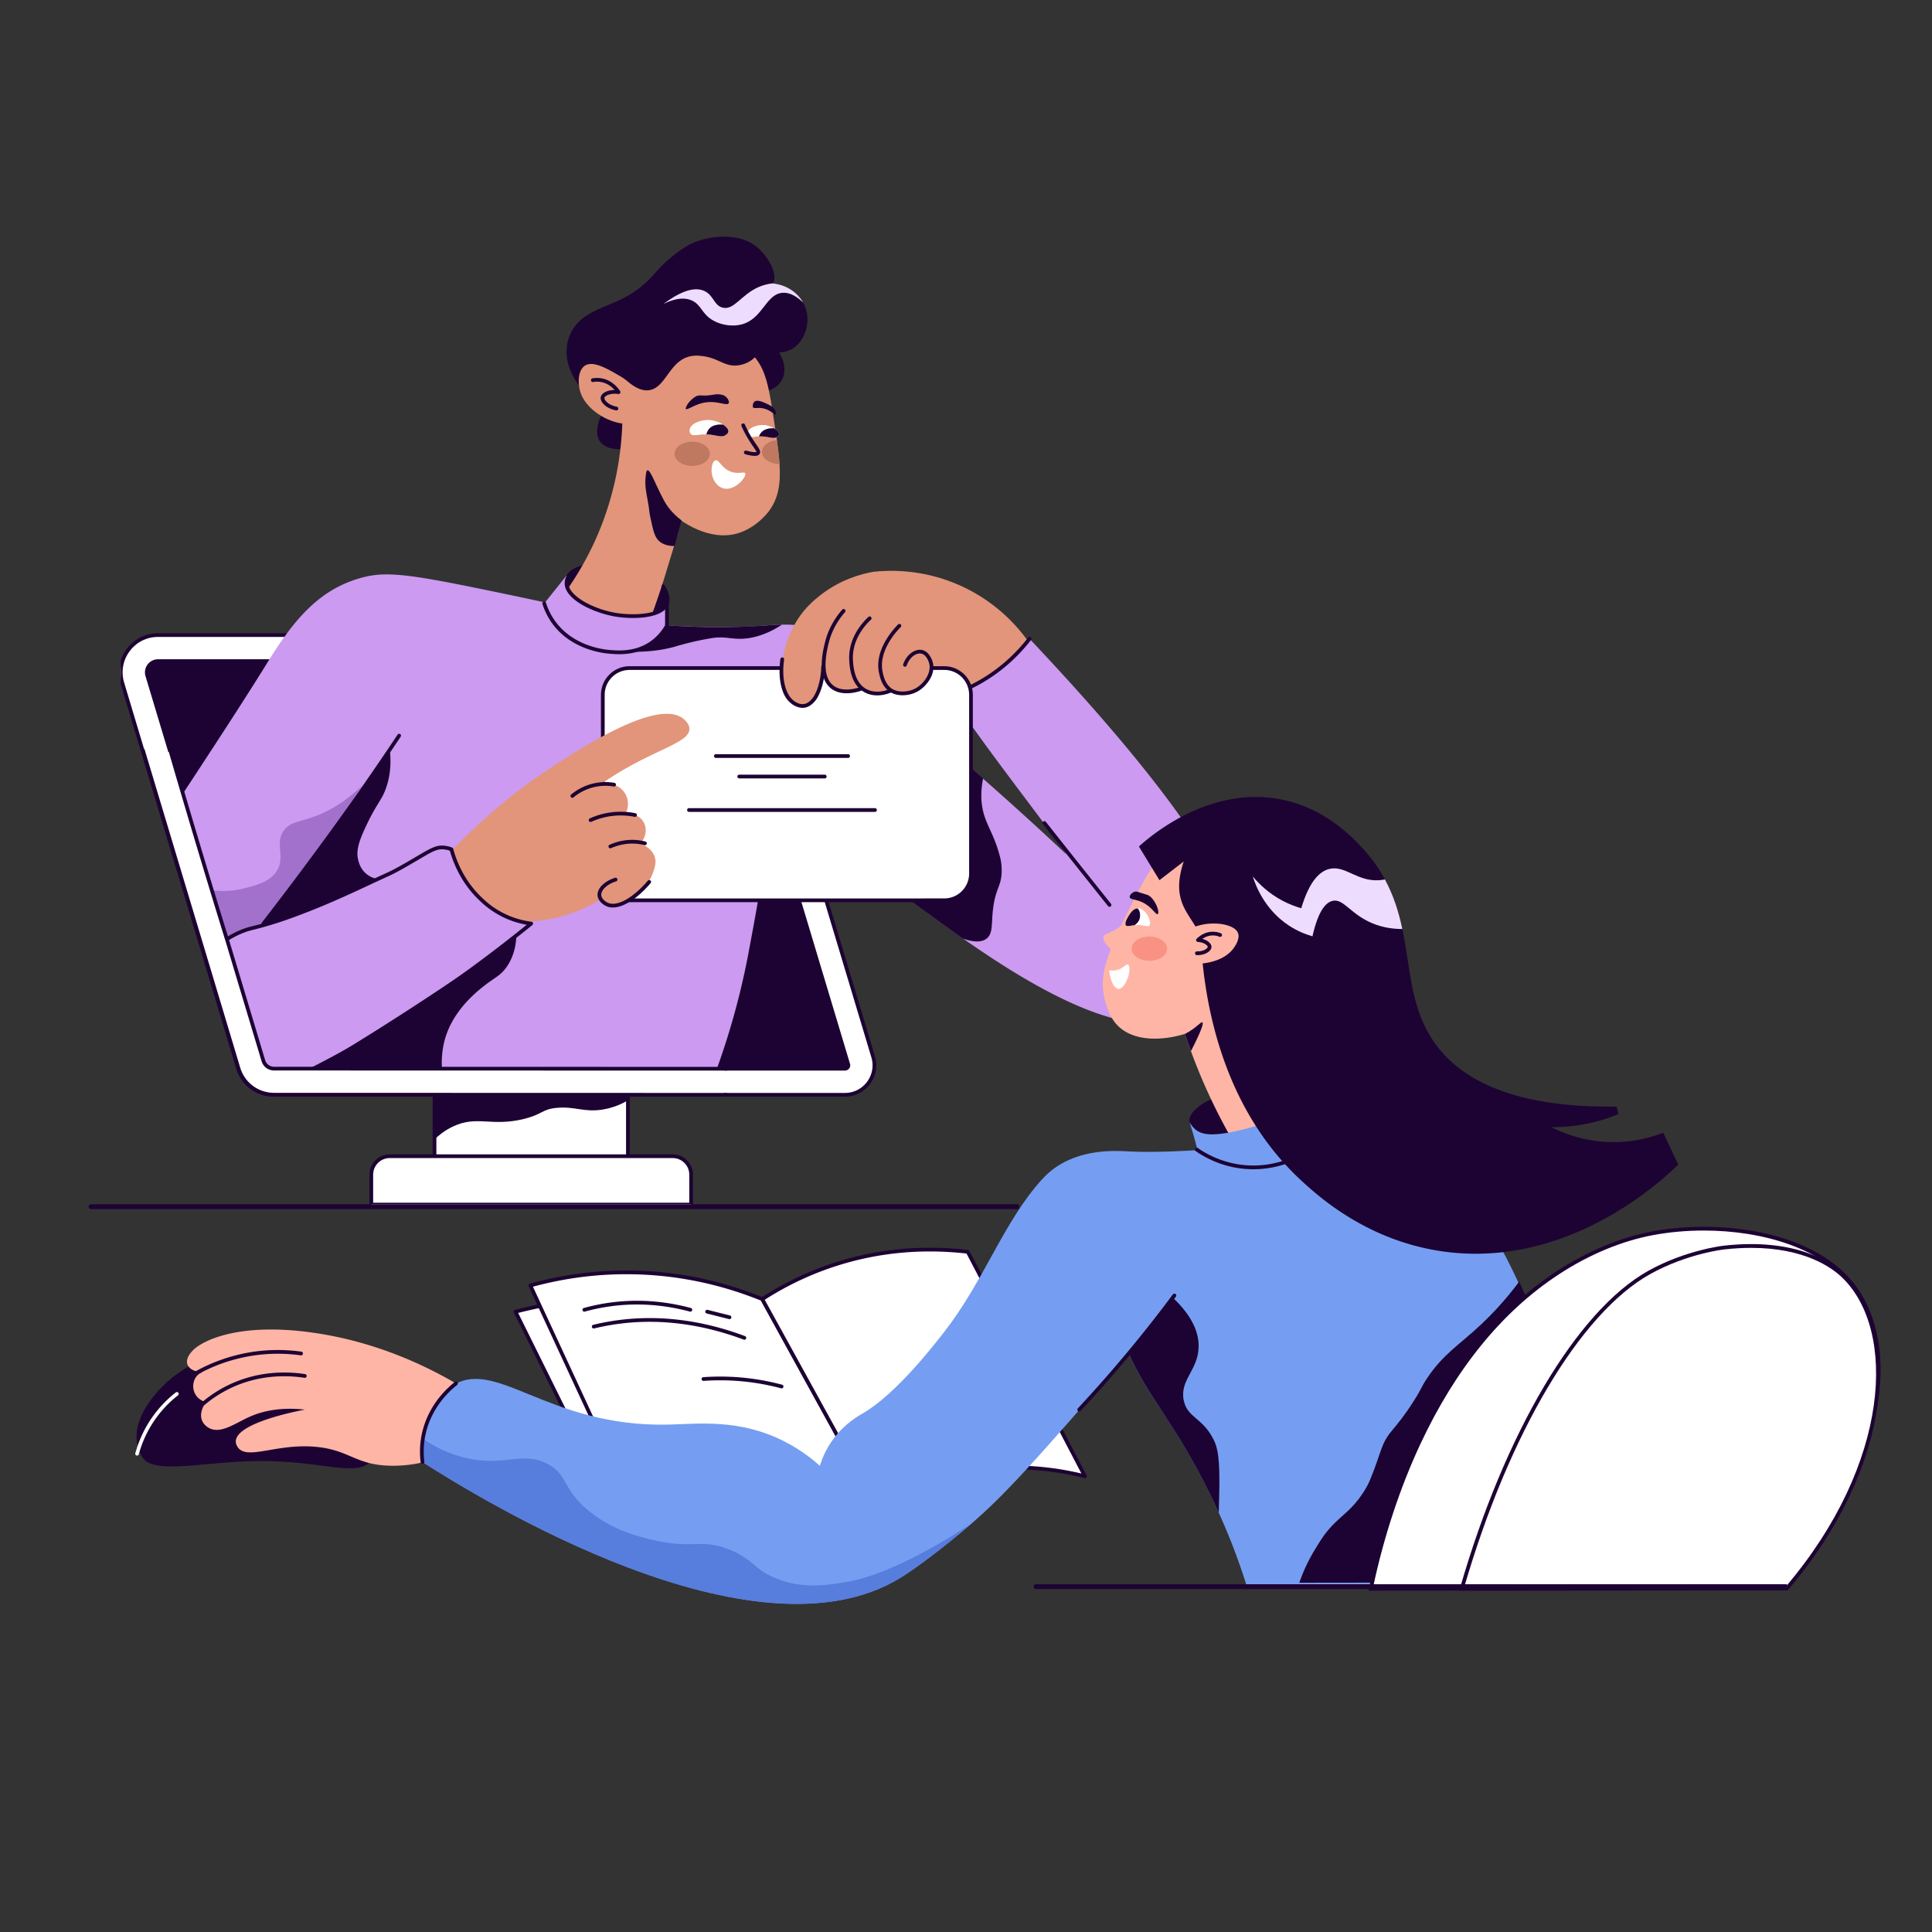 <svg xmlns="http://www.w3.org/2000/svg" viewBox="0 0 1200 1200" width="1200" height="1200"><rect x="0" y="0" width="1200" height="1200" fill="#333333" stroke="none"/><g transform="translate(319.0 775.0) rotate(0.0 178.0 100.0) scale(1.156 1.162)"><svg width="308" height="172.171" viewBox="0 0 308 172.171"><path d="M1 34.171a333.465 333.465 0 0 1 13-3c43.129-9.049 83.716-8.639 119.615-3.699l60.288 109.013a208.187 208.187 0 0 0-65.243 7.433 208.138 208.138 0 0 0-59.461 27.253L1 34.171z" fill="#fff"/><path d="M69.199 172.171a.998.998 0 0 1-.895-.555l-68.199-137A.999.999 0 0 1 .756 33.2a336.335 336.335 0 0 1 13.039-3.009c38.618-8.103 78.977-9.351 119.957-3.711.312.043.586.231.739.507L194.779 136a1 1 0 0 1-.92 1.483 206.718 206.718 0 0 0-64.929 7.397 206.738 206.738 0 0 0-59.176 27.122.992.992 0 0 1-.555.169zM2.45 34.839l67.14 134.873a208.724 208.724 0 0 1 58.802-26.758 208.704 208.704 0 0 1 63.776-7.541L132.983 28.395c-40.582-5.532-80.54-4.268-118.778 3.754a336.12 336.12 0 0 0-11.755 2.69z" fill="#1d0333"/><path d="M9 20.171c13.461-3.719 31.948-7.277 54-7 30.771.386 55.261 8.073 70.615 14.301l60.288 109.013a303.068 303.068 0 0 0-42.119-.826c-32.785 1.643-60.522 8.391-81.784 15.512l-61-131z" fill="#fff"/><path d="M70 152.171a.999.999 0 0 1-.906-.578l-61-131a1 1 0 0 1 .64-1.386 194.515 194.515 0 0 1 54.279-7.036c24.337.306 48.218 5.142 70.979 14.375.212.086.388.243.499.443l60.288 109.013a1 1 0 0 1-.964 1.48 303.21 303.21 0 0 0-41.98-.823c-27.585 1.383-55.011 6.584-81.517 15.461a1.031 1.031 0 0 1-.318.051zM10.407 20.823 70.53 149.94c26.416-8.763 53.73-13.903 81.204-15.279a304.77 304.77 0 0 1 40.386.667L132.912 28.266c-22.431-9.053-45.953-13.794-69.924-14.095-17.712-.23-35.393 2.016-52.581 6.652z" fill="#1d0333"/><path d="M133.615 27.472A165.158 165.158 0 0 1 169 10.171c30.864-10.737 58.334-9.932 75-8l63 120a155.249 155.249 0 0 0-34.641-4.681c-35.336-.74-63.012 10.877-78.456 18.995L133.615 27.472z" fill="#fff"/><g fill="#1d0333"><path d="M193.904 137.485a1 1 0 0 1-.876-.516L132.74 27.956a1 1 0 0 1 .332-1.324 166.446 166.446 0 0 1 35.599-17.406c24.03-8.36 49.413-11.069 75.444-8.049a1 1 0 0 1 .77.528l63 120a.996.996 0 0 1-.1 1.083.996.996 0 0 1-1.03.351 154.55 154.55 0 0 0-34.418-4.65c-26.463-.569-53.414 5.974-77.969 18.88a.982.982 0 0 1-.464.116zm-58.96-109.677 59.362 107.339c24.622-12.763 51.596-19.212 78.074-18.656a156.38 156.38 0 0 1 32.705 4.184L243.36 3.104c-25.545-2.886-50.449-.192-74.031 8.011a164.443 164.443 0 0 0-34.385 16.693zM38 34.171a1 1 0 0 1-.265-1.964 107.542 107.542 0 0 1 15.141-3.028c14.014-1.765 28.273-.747 42.383 3.026a1 1 0 0 1-.516 1.932c-13.859-3.705-27.861-4.707-41.617-2.974a105.447 105.447 0 0 0-14.859 2.972.992.992 0 0 1-.267.036zm78.001 4a.968.968 0 0 1-.243-.03l-12-3a1 1 0 1 1 .485-1.941l12 3a1 1 0 0 1-.242 1.971zm7.999 11c-.116 0-.233-.021-.348-.063-23.938-8.897-47.656-11.573-70.495-7.95a126.424 126.424 0 0 0-9.922 1.984 1.002 1.002 0 0 1-.47-1.945 128.869 128.869 0 0 1 10.079-2.016c23.184-3.676 47.241-.968 71.505 8.05a1 1 0 0 1-.349 1.94zm20.001 26a1 1 0 0 1-.258-.034 127.885 127.885 0 0 0-23.813-3.969 127.8 127.8 0 0 0-17.86 0 1.002 1.002 0 0 1-1.068-.928.998.998 0 0 1 .927-1.067 129.812 129.812 0 0 1 18.14 0c8.142.573 16.28 1.929 24.187 4.031a.998.998 0 0 1 .709 1.223.996.996 0 0 1-.964.744z"/></g></svg></g><g transform="translate(55.0 748.0) rotate(0.0 422.5 1.5) translate(0.0 0.0) scale(1.78 1.5)"><svg width="324.648" height="2" viewBox="0 0 324.648 2"><path d="M473.615 2H1a1 1 0 0 1 0-2h472.615a1 1 0 0 1 0 2z" fill="#1d0333"/></svg></g><g transform="translate(84.0 838.0) rotate(0.0 75.0 37.0) scale(1.125 1.127)"><svg width="133.376" height="65.663" viewBox="0 0 133.376 65.663"><path d="M4 59.641c-2.255-3.559-3-8-3-8-1.072-6.398 1.016-11.564 2-14 2.864-7.085 13.154-22.962 33.518-31.625 4.096-1.743 30.909-12.617 59.716 0 3.848 1.686 33.144 14.702 36.55 39.62.673 4.921 1.428 10.448-1.785 15.006-7.722 10.954-27.225.501-64 1-29.503.399-56.87 7.668-62.999-2.001z" fill="#1d0333"/><path d="M1 58.641a1 1 0 0 1-.964-1.266c2.271-8.209 6.03-15.728 11.174-22.347a63.825 63.825 0 0 1 11.175-11.176.999.999 0 1 1 1.228 1.578 61.78 61.78 0 0 0-10.825 10.824C7.807 42.666 4.164 49.952 1.964 57.907a1 1 0 0 1-.964.734z" fill="#fff"/></svg></g><g transform="translate(75.0 147.0) rotate(0.0 347.0 300.5) scale(1.155 1.156)"><svg width="600.775" height="520.065" viewBox="0 0 600.775 520.065"><path d="M349.812 59.163c4.062.253 10.444 11.586 5 19-3.61 4.916-11.342 6.639-14 4-4.496-4.464 3.594-23.336 9-23z" fill="#1d0333"/><path d="M360.312 60.683c-2.43 1.22-4.81 1.48-6.5 1.48 1.15 1.88 3.74 6.56 2 9-1.7 2.39-6.75 1.48-13 0-6.23-1.47-10.75-2.82-14.23-3.99-8.82-2.96-13.26-4.32-13.39-4.33-16.97-.92-24.9 49.71-46.38 51.32-.47.04-7.7.48-11-4-4.49-6.09 1.74-16.57 2-17-2.512-1.794-21.339-15.614-20-33 .101-1.311.369-4.433 2-8 4.638-10.143 15.473-13.263 24-17 6.369-2.791 10.752-5.618 14.119-8.393 7.189-5.927 8.208-9.135 15.365-15.076 3.853-3.198 8.665-7.193 15.516-9.531 1.335-.456 20.076-6.552 32 4 4.877 4.316 10.613 13.188 8.06 18.87a4.582 4.582 0 0 1-.06.13c7.02.7 13.01 4.66 16.14 10.22a17.92 17.92 0 0 1 1.86 4.78c1.831 7.88-1.709 17.08-8.5 20.52z" fill="#1d0333"/><path d="M168.731 460.065h104v36h-104z" fill="#fff"/><path d="M273.731 497.065h-106v-38h106zm-104-2h102v-34h-102z" fill="#1d0333"/><path d="M168.731 485.065c1.977-1.943 5.295-4.8 10-7 12.956-6.057 20.632.258 38-4 10.379-2.545 9.631-5.289 18-6 9.56-.812 14.275 2.451 24 1 6.123-.914 10.904-3.199 14-5v-3h-104z" fill="#1d0333"/><path d="M306.731 520.065h-172V503.97c0-5.47 4.434-9.904 9.904-9.904h152.191c5.47 0 9.904 4.434 9.904 9.904v16.095z" fill="#fff"/><path d="M307.731 521.065h-174V503.97c0-6.013 4.892-10.904 10.904-10.904h152.191c6.013 0 10.904 4.892 10.904 10.904v17.095zm-172-2h170V503.97c0-4.91-3.994-8.904-8.904-8.904H144.636c-4.91 0-8.904 3.994-8.904 8.904v15.095zm266.081-63.902-327-5-69-225 330 11zM239.731 190.065c-.439-1.266-1.682-4.858 0-8 6.211-11.6 47.446-7.97 54 8 .273.666 2.088 5.268 0 9-3.319 5.934-14.094 5.365-21 5-6.769-.357-28.676-1.514-33-14z" fill="#1d0333"/><path d="M348.403 147.693c-.81 1.07-8.48 10.9-20.55 12.55-25.93 3.54-60.36-32.32-57.98-67.29.25-3.7 2.57-31.5 24.7-40.62 16.59-6.84 35.41.46 45.52 11.45 7.11 7.73 8.58 17.6 11.54 37.31.43 2.85.83 5.56 1.2 8.15.66 4.69 1.18 8.98 1.44 12.92.669 10.39-.501 18.45-5.87 25.53z" fill="#e2957a"/><path d="M282.553 86.386a62.847 62.847 0 0 0-14.903-11.963c-6.399-3.688-13.821-7.967-18.131-5.047-3.623 2.455-3.789 9.145-2.493 13.632 3.835 13.277 24.633 21.662 32.162 15.465 1.294-1.065 3.922-3.981 3.365-12.087z" fill="#e2957a"/><path d="M266.565 93.355c-.062 0-.123-.006-.186-.017-3.287-.617-6.091-2.234-7.499-4.324-.665-.988-.924-1.97-.748-2.839.409-2.021 3.368-3.78 7.446-3.782-1.369-1.56-3.598-3.454-6.752-4.179a12.185 12.185 0 0 0-4.781-.126 1 1 0 1 1-.332-1.972 14.182 14.182 0 0 1 5.562.149c5.223 1.202 8.227 5.122 9.276 6.751a1 1 0 0 1-.991 1.53c-4.251-.646-7.249.945-7.468 2.025-.064.319.103.814.446 1.325.861 1.278 2.944 2.863 6.209 3.476a1 1 0 0 1-.182 1.983z" fill="#1d0333"/><path d="M269.731 100.065c-.502 15.159-3.282 38.517-15 64a164.363 164.363 0 0 1-21 34c2.072 4.04 6.88 11.828 16 16 4.341 1.985 8.237 2.502 12 3 7.602 1.007 12.746 1.694 17-1 2.221-1.406 3.486-3.281 8-16 3.742-10.543 6-18 6-18 4.146-13.689 6.296-20.513 6.856-22.784 2.55-10.351 5.738-23.05 10.144-40.216l-40-19z" fill="#e2957a"/><path d="M301.541 152.425c-5-3.79-7.8-7.7-9.48-10.81-4.51-8.41-7.24-16.45-8.82-16.09-.67.15-.81 1.75-1.01 3.83-.43 4.7.36 8.17 1.11 12.22 1.18 6.33.59 5.16 1.47 9.27 1.52 7.11 2.28 10.66 4.83 12.85.85.73 3.33 2.59 8.22 2.53z" fill="#1d0333"/><path d="m36.841 310.925 20.04 66.67c0-.01 0-.01.01 0zm367.77 129.72-64.25-213.73c-2.31-7.69-9.25-12.85-17.28-12.85H20.051c-6.4 0-12.26 2.95-16.08 8.08-3.81 5.14-4.95 11.6-3.11 17.73l22.45 74.68 21.93 72.95h.01l17.82 59.29c.16.53.34 1.06.54 1.57.1.25.2.51.31.76.22.49.46.98.71 1.46.26.47.53.93.82 1.38s.6.88.92 1.31c.32.42.66.82 1.01 1.21 1.82 2.02 4.03 3.64 6.5 4.77 2.56 1.17 5.4 1.81 8.38 1.81h307.17c5.06 0 9.7-2.33 12.72-6.39 3.02-4.07 3.921-9.18 2.46-14.03zm-13.69 5.67c-.26.34-.72.75-1.49.75H82.261c-2.69 0-5.01-1.73-5.78-4.3l-19.59-65.17-20.05-66.67-3.48-11.6-19.09-63.49c-.55-1.84-.21-3.79.94-5.34a6.001 6.001 0 0 1 4.84-2.43h303.03c.37 0 .74.05 1.08.15 1.32.36 2.39 1.37 2.79 2.73l.02.07 21.87 72.74 42.36 140.92c.23.74-.03 1.3-.28 1.64z" fill="#fff"/><path d="M389.431 462.065H82.262a21 21 0 0 1-8.796-1.901 20.753 20.753 0 0 1-6.827-5.01 19.968 19.968 0 0 1-1.062-1.274 24.92 24.92 0 0 1-.966-1.374 24.616 24.616 0 0 1-.854-1.438 28.288 28.288 0 0 1-.747-1.534c-.09-.203-.171-.407-.251-.608l-.075-.188a21.368 21.368 0 0 1-.569-1.654L-.097 240.163c-1.929-6.428-.739-13.213 3.265-18.613 4.017-5.393 10.17-8.485 16.884-8.485h303.03c8.472 0 15.801 5.45 18.237 13.562l64.25 213.73c1.55 5.15.597 10.586-2.615 14.914-3.211 4.318-8.14 6.794-13.523 6.794zm-343.447-75.56.226.712 17.819 59.29c.161.534.334 1.037.513 1.492l.075.189c.071.178.143.358.22.533.209.467.44.939.682 1.402.237.429.495.869.773 1.3.277.432.575.843.882 1.255.297.39.619.769.952 1.139a18.753 18.753 0 0 0 6.172 4.529 19.02 19.02 0 0 0 7.964 1.719h307.17c4.744 0 9.088-2.182 11.917-5.987 2.831-3.814 3.672-8.606 2.305-13.145l-64.25-213.73c-2.181-7.26-8.739-12.138-16.321-12.138H20.052c-6.076 0-11.645 2.798-15.278 7.677-3.623 4.887-4.7 11.028-2.954 16.845zm343.447 61.56H82.262a6.989 6.989 0 0 1-6.738-5.013l-17.643-58.694v.032L13.313 236.123a6.993 6.993 0 0 1 1.096-6.224 6.98 6.98 0 0 1 5.643-2.834h303.03c.474 0 .933.064 1.361.191a4.96 4.96 0 0 1 3.468 3.407l64.248 213.724a2.78 2.78 0 0 1-.432 2.521l-.013.016c-.572.747-1.362 1.141-2.283 1.141zm-330.44-66.96 18.448 61.373a5.003 5.003 0 0 0 4.822 3.588h307.17c.288 0 .502-.108.69-.35a.772.772 0 0 0 .124-.742l-64.232-213.669c-.317-1.081-1.1-1.846-2.115-2.123a2.904 2.904 0 0 0-.816-.115H20.052a4.996 4.996 0 0 0-4.038 2.028 5.007 5.007 0 0 0-.784 4.455z" fill="#1d0333"/><path d="M179.731 214.065c60.235-19.834 121.087-14.107 150 20 29.522 34.826 18.977 91.258 8 150a403.728 403.728 0 0 1-19 68 1296.757 1296.757 0 0 1-226-4c3.004-39.832 7.273-73.139 11-98 8.449-56.356 14.54-72.143 23-86 15.96-26.142 37.964-41.501 53-50z" fill="#cc9af0"/><path d="M599.731 385.065c-32.501 104.572-178.756-34.35-250.703-88.216a1291.133 1291.133 0 0 1-27.297-23.784c-24.196-9.24-46.617-44.754-47-66 22.53 2.85 53.48 3.41 70 2 20.573-1.756 23.555.726 27.119 1.244 18.373 2.672 46.931 15.177 77.881 68.756a1830.847 1830.847 0 0 1 59 53c-12.356-17.89-40.111-52.688-60-82l40-34c43.452 46.043 121.993 133.557 111 169z" fill="#cc9af0"/><path d="M339.812 400.163a1 1 0 0 1-.955-1.297 181.241 181.241 0 0 0 6.962-32.818c1.013-8.675.916-15.344.793-23.786-.089-6.122-.189-13.061.12-22.229.452-13.401.788-27.189.999-40.982a1 1 0 0 1 1-.985h.016a1 1 0 0 1 .984 1.015 2231.48 2231.48 0 0 1-1.001 41.018c-.308 9.12-.207 16.033-.118 22.133.124 8.516.222 15.242-.807 24.047a183.306 183.306 0 0 1-7.038 33.182 1 1 0 0 1-.955.702zm191.92-40.098a.998.998 0 0 1-.782-.375l-4-5a9054.443 9054.443 0 0 1-31.003-39.004 1 1 0 1 1 1.568-1.24 9113.001 9113.001 0 0 0 30.997 38.996l4 5a1.002 1.002 0 0 1-.156 1.406 1.008 1.008 0 0 1-.624.217z" fill="#1d0333"/><path d="M257.731 203.065c-1.872 1.992-4.828 4.724-9 7-5.294 2.889-9.899 3.489-11.94 4-11.217 2.807-17.528 10.25-23.94 14-23.37 13.67-46.75 27.33-70.12 41a590.345 590.345 0 0 1-18 32 597.27 597.27 0 0 1-17.51 27.24c-1.43 2.09-2.86 4.16-4.3 6.2a585.657 585.657 0 0 1-26.19 34.56c6.341-1.032 10.974-2.614 14.081-3.902 2.14-.887 5.678-2.513 11-4 2.222-.621 2.346-.544 4-1 8.806-2.425 13.046-6.726 20.039-9.638.394-.164 2.667-1.109 5.88-2.46.69-.29 1.39-.59 2.1-.89a700.206 700.206 0 0 0 42.9-20.11l2.03 1.94 40.82 38.96c.38.37.77.73 1.15 1.1-1.216.982-2.485 2.003-3.803 3.058a956.294 956.294 0 0 1-11.417 9.052c-34.771 27.04-67.22 47.94-94.79 62.12-.08.04-.15.08-.23.12-1.38.7-2.75 1.39-4.1 2.06-1.09.55-2.16 1.07-3.23 1.59-1.2.58-2.38 1.15-3.55 1.7-9.27 4.36-17.89 7.86-25.73 10.49a19.867 19.867 0 0 1-6.5-4.77c-.35-.39-.69-.79-1.01-1.21-.32-.43-.63-.86-.92-1.31s-.56-.91-.82-1.38c-.25-.48-.49-.97-.71-1.46-.11-.25-.21-.51-.31-.76-.2-.51-.38-1.04-.54-1.57l-17.82-59.29h-.01l-21.93-72.95c.01-.01.02-.01.02-.021l5.61-8.49c1.52-2.31 2.99-4.54 4.42-6.72 24.48-37.17 36.91-56.59 45.37-70.26.21-.33.41-.67.62-1 3.07-4.92 6.14-9.61 9.34-14 10.15-13.92 21.58-24.76 38.04-30 13.029-4.148 22.924-3.682 61 4a2984.374 2984.374 0 0 1 70 15.001z" fill="#cc9af0"/><path d="m239.731 182.065-12 15c-.11 4.848.378 15.956 8 25 11.226 13.32 33.436 16.836 54 7l5-33c-.69 1.223-1.621 3.612-4 5-12 7-40 0-49-9-2.713-2.713-2.099-6.969-2-10z" fill="#cc9af0"/><path d="M355.541 208.455c-5.86 3.99-13.81 7.4-21.81 7.61-4.667.125-7.806-.883-12.415-.719-2.114.075-3.797.406-5.585.719-8.95 1.567-16.232 3.77-17 4-5.171 1.552-13.138 3.149-25 3l6-2c.25-.08.53-.17.83-.28 2.33-.81 5.89-2.43 9.17-5.72 2-2.01 3.43-4.16 4.44-6.21 20.94 1.47 37.8 1.07 50.56.21 3.41-.23 7.03-.52 10.81-.61zm-80.064-3.576c-3.548 0-7.031-.326-9.918-.828-10.902-1.897-26.969-8.93-26.828-18.001.029-1.894.774-3.78 2.215-5.604a1.001 1.001 0 0 1 1.57 1.24c-1.162 1.472-1.763 2.951-1.785 4.396-.106 6.829 13.181 13.913 25.172 16 9.473 1.649 24.568 1.087 26.888-5.354.769-2.135.127-4.871-1.908-8.132a1.001 1.001 0 0 1 1.697-1.059c2.376 3.808 3.08 7.128 2.092 9.869-2.033 5.644-10.793 7.472-19.195 7.473z" fill="#1d0333"/><path d="M268.039 224.337c-2.134 0-3.979-.156-5.382-.275-4.749-.401-20.971-2.767-30.739-16.415a37.078 37.078 0 0 1-5.139-10.277 1 1 0 0 1 1.904-.611 35.064 35.064 0 0 0 4.861 9.723c9.269 12.951 24.747 15.204 29.271 15.586 4.562.385 14.031 1.185 22.33-4.814 3.055-2.208 5.605-5.052 7.586-8.457v-14.733a1 1 0 1 1 2 0v15a.998.998 0 0 1-.131.495c-2.142 3.756-4.929 6.89-8.283 9.315-6.295 4.552-13.125 5.463-18.278 5.463zm-123.308 51.728c.97 9.037-.492 15.644-2 20-2.433 7.027-4.92 8.005-11 21-3.782 8.085-5.29 12.987-4 18 .364 1.415 1.198 4.485 4 7 2.243 2.013 4.692 2.724 6 3l-37 17 6-32 38-54zm68 100a1595.307 1595.307 0 0 1-109 71h69c-.556-9.229 1.405-15.971 3-20 5.072-12.815 15.559-21.237 19-24 6.337-5.089 9.483-5.799 13-11 3.83-5.662 4.788-11.75 5-16zm240 1a1654.763 1654.763 0 0 1-103.7-80.22c.23-4.93.47-9.851.7-14.78 5.41-.34 13.16.07 19 5 7.98 6.73 4.12 14.92 11 25 1.388 2.035 2.806 3.549 4.298 4.745 9.577 7.675 21.164 14.605 28.702 15.255 15.449 1.331 35.824-17.708 43-48l8 7c-1.905 9.649-.596 16.489 1 21 2.329 6.584 5.647 11.322 8.23 21.67.452 1.811.733 3.846.77 6.33.147 9.788-3.937 9.492-5 25-.384 5.593-.128 9.654-3 12-3.459 2.826-9.25 1.361-13 0z" fill="#1d0333"/><path d="M487.731 217.065c-4.732-6.572-16.095-20.492-36.087-29.525-20.471-9.25-38.863-8.348-46.913-7.475-6.414 1.138-17.641 4.058-28.525 12.577-3.359 2.629-8.279 6.769-12.476 13.422-7.388 11.712-11.125 29.642-4.999 34.001 12.497 5.622 10.952-19.751 26-28.999 9.121-5.97 22.204-5.031 31-1.001 26.979 14.053 14.165 67.746 72 7z" fill="#e2957a"/><path d="M436.731 198.065c-4.641-1.888-18.86 9.768-17 22 2.005 13.182 21.526 19.435 25 16 1.755-1.736-1.354-5.188-4-17-3.146-14.044-1.143-19.838-4-21z" fill="#e2957a"/><path d="M442.87 356.565H273.593c-7.931 0-14.361-6.43-14.361-14.361v-96.055c0-7.931 6.43-14.361 14.361-14.361H442.87c7.931 0 14.361 6.43 14.361 14.361v96.055c0 7.932-6.429 14.361-14.361 14.361z" fill="#fff"/><path d="M442.87 357.565H273.593c-8.471 0-15.361-6.891-15.361-15.361v-96.055c0-8.47 6.891-15.361 15.361-15.361H442.87c8.471 0 15.361 6.891 15.361 15.361v96.055c0 8.47-6.89 15.361-15.361 15.361zM273.593 232.787c-7.367 0-13.361 5.994-13.361 13.361v96.055c0 7.367 5.994 13.361 13.361 13.361H442.87c7.367 0 13.361-5.994 13.361-13.361v-96.055c0-7.367-5.994-13.361-13.361-13.361z" fill="#1d0333"/><path d="M177.731 330.065c21.849-22.744 42.406-37.665 57-47 15.318-9.798 54.505-34.857 67.801-24.059.651.529 3.276 2.659 3.26 5.511-.036 6.331-13.094 9.673-30.843 19.332a184.783 184.783 0 0 0-18.177 11.296c4.943-2.315 10.725-.936 13.801 3.086 2.577 3.37 2.885 8.113.781 12.058 3.665-.659 7.337.723 9.352 3.541 2.543 3.555 2.054 8.847-1.443 12.285.795.257 6.379 2.156 7.936 7.282.793 2.612.14 4.838-.608 7.254-2.819 9.104-10.029 13.938-11.109 14.64-3.087 2.007-8.729 5.676-13.871 3.55-1.666-.689-2.825-1.799-3.572-2.691a81.363 81.363 0 0 1-14.308 6.915c-10.602 3.896-20.151 4.887-27 5a58.795 58.795 0 0 1-10-4c-.457-.233-6.37-3.29-11.599-7.784-10.756-9.244-15.939-22.263-17.401-26.216z" fill="#e2957a"/><path d="M242.859 301.486a1 1 0 0 1-.637-1.772c3.691-3.044 8.084-5.149 12.703-6.087a28.752 28.752 0 0 1 10.562-.164 1 1 0 0 1-.334 1.972 26.773 26.773 0 0 0-9.83.152c-5.432 1.103-9.431 3.692-11.828 5.67a.997.997 0 0 1-.636.229zm9.812 12.989a1 1 0 0 1-.412-1.912 40.277 40.277 0 0 1 24.494-2.794.999.999 0 1 1-.391 1.961 38.28 38.28 0 0 0-23.281 2.655.968.968 0 0 1-.41.09zm10.615 14.154a1 1 0 0 1-.399-1.918c5.015-2.18 10.124-3.008 15.18-2.462 1.367.147 2.739.4 4.079.75a1 1 0 0 1-.506 1.935 26.19 26.19 0 0 0-3.788-.697c-4.708-.508-9.476.269-14.168 2.308a.988.988 0 0 1-.398.084zm1.348 31.803c-1.229 0-2.376-.221-3.42-.674-1.637-.71-4.488-2.701-4.791-5.654-.387-3.787 3.473-7.745 9.386-9.624a1 1 0 1 1 .606 1.906c-5.576 1.772-8.246 5.121-8.001 7.514.181 1.77 1.991 3.326 3.598 4.022 4.946 2.146 13.346-2.508 21.408-11.854a1 1 0 1 1 1.514 1.306c-7.213 8.363-14.636 13.058-20.3 13.058z" fill="#1d0333"/><path d="M395.731 196.065c-11.816 1.701-16.496 20.028-17 22-1.03 4.032-3.01 11.785 1 19 .948 1.705 4.143 7.454 10 8 3.328.31 7.889-1.024 9-4 1.4-3.75-4.172-6.101-5-13-.723-6.026 2.675-11.354 5-15 4.801-7.529 9.622-8.924 9-12-.655-3.237-6.818-5.746-12-5z" fill="#e2957a"/><path d="M410.731 200.065c-2.278.609-12.333 3.563-17 13-5.681 11.488-1.181 28.142 9 32 4.818 1.826 9.82.374 13-1-.451-.497-7.905-8.969-5-19 2.582-8.916 12.225-15.19 23-14" fill="#e2957a"/><path d="M421.731 198.065c-8.597-.803-22.347 19.109-17 34 2.316 6.449 9.049 14.28 17 14 5.75-.203 9.619-4.558 10-5 10.261-11.901.092-42.057-10-43zm-60 16c-8.034 16.839-8.41 31.318-2 36 3.41 2.491 9.454 2.731 13 0 3.738-2.879 2.888-7.667 4-17 2.095-17.581 7.956-24.444 5-27-1.317-1.139-5.26-2.179-20 8z" fill="#e2957a"/><g fill="#1d0333"><path d="M390.332 245.336c-2.791 0-5.724-.613-8.2-2.471-8.102-6.076-4.541-20.351-3.371-25.042 1.593-6.382 4.694-12.242 9.218-17.416a1 1 0 1 1 1.506 1.316c-4.313 4.933-7.268 10.513-8.782 16.584-2.927 11.73-2.042 19.455 2.629 22.958 4.552 3.414 11.371 1.731 14.092.849a1 1 0 1 1 .617 1.903c-1.933.626-4.741 1.319-7.709 1.319z"/><path d="M406.792 246.463c-2.073 0-4.329-.386-6.517-1.508-5.355-2.746-8.229-8.743-8.542-17.825-.398-11.624 7.084-19.816 10.32-22.8a1 1 0 1 1 1.355 1.47c-3.033 2.797-10.047 10.465-9.679 21.231.287 8.333 2.796 13.755 7.457 16.144 4.799 2.46 10.109.794 12.17-.038a1 1 0 0 1 .748 1.855c-1.398.565-4.14 1.471-7.312 1.471z"/><path d="M420.431 246.402c-2.312 0-4.436-.495-6.184-1.462-4.836-2.677-5.999-8.28-6.495-10.672-2.581-12.436 8.107-23.769 10.276-25.914a.999.999 0 1 1 1.406 1.422c-2.04 2.018-12.095 12.662-9.724 24.086.44 2.124 1.472 7.096 5.505 9.328 2.188 1.21 5.138 1.53 8.311.896a13.783 13.783 0 0 0 4.667-1.864c4.101-2.618 7.796-8.034 6.568-12.913-.048-.189-1.195-4.623-4.237-5.266-2.593-.552-6.24 1.677-7.848 6.347a1 1 0 1 1-1.891-.651c1.763-5.122 6.226-8.483 10.152-7.653 4.178.883 5.613 6.138 5.763 6.735 1.646 6.537-3.543 12.604-7.432 15.087a15.743 15.743 0 0 1-5.342 2.138 17.932 17.932 0 0 1-3.495.356zm36.301-3.336a1 1 0 0 1-.434-1.901 87.667 87.667 0 0 0 8.897-4.944c8.631-5.476 16.284-12.463 22.747-20.77a1 1 0 1 1 1.578 1.228c-6.604 8.488-14.428 15.631-23.253 21.23a89.612 89.612 0 0 1-9.103 5.056.967.967 0 0 1-.432.101zm-90.091 10.096c-2.086 0-3.76-.886-4.378-1.213-6.306-3.338-9.188-12.925-7.522-25.02a.99.99 0 0 1 1.127-.854 1 1 0 0 1 .854 1.127c-1.523 11.07 1.02 20.09 6.478 22.98.649.344 2.375 1.259 4.354.9 4.983-.902 8.758-9.148 9.179-20.054a1 1 0 1 1 1.998.078c-.464 12.039-4.812 20.858-10.821 21.946a7.38 7.38 0 0 1-1.269.11zm24.506 26.903h-71.112a1 1 0 1 1 0-2h71.112a1 1 0 1 1 0 2zm-12.556 11h-46a1 1 0 1 1 0-2h46a1 1 0 1 1 0 2zm27.022 18H305.568a1 1 0 1 1 0-2h100.045a1 1 0 1 1 0 2z"/></g><path d="M129.731 295.065c-10.277 9.866-19.841 14.554-27 17-7.225 2.468-11.784 2.58-15 7-5.158 7.089 1.123 14.292-4 22-3.656 5.5-10.315 7.265-17 9-7.515 1.951-13.967 1.607-17.919 1.098l8 26 18.919-8.098a751.247 751.247 0 0 0 54-74z" fill="#a271cc"/><path d="M76.73 370.065a.999.999 0 0 1-.789-1.613 1914.508 1914.508 0 0 0 27.985-36.981c5.812-7.877 15.539-21.062 27.983-38.977a1520.953 1520.953 0 0 0 16.989-24.983 1 1 0 0 1 1.664 1.107 1525.027 1525.027 0 0 1-17.011 25.017c-12.46 17.938-22.198 31.137-28.017 39.023a1914.434 1914.434 0 0 1-28.015 37.019.99.99 0 0 1-.789.388z" fill="#1d0333"/><path d="M103.402 448.065a1.001 1.001 0 0 1-.448-1.895c.757-.378 1.503-.756 2.239-1.134 1.64-.84 3.246-1.678 4.834-2.507l.246-.128a540.698 540.698 0 0 0 31.933-18.187c16.984-10.468 30.253-20 39.941-26.961a832.783 832.783 0 0 0 36.183-27.537 48.057 48.057 0 0 1-10.255-2.99c-8.521-3.558-13.736-8.666-15.964-10.848-8.857-8.678-13.107-18.811-15.126-25.954a13.274 13.274 0 0 0-4.188-.761l-.131-.001c-2.941 0-5.636 1.508-11.348 4.863l-.39.229c-7.182 4.217-11.926 7.003-16.33 9.045l-.168.079c-.277.131-.829.391-2.228 1.027a793.056 793.056 0 0 0-7.948 3.677c-10.111 4.729-18.042 8.349-26.321 11.778a359.764 359.764 0 0 1-5.447 2.197c-.434.177-.869.35-1.315.522l-1.079.419c-5.438 2.106-11.601 4.493-20.075 7.026a171.523 171.523 0 0 1-8.077 2.209c-2.23.561-3.704.932-5.847 1.765-2.941 1.138-5.854 2.631-8.66 4.439a.99.99 0 0 1-.533.159h-.02a1 1 0 0 1-.979-.804 1.002 1.002 0 0 1 .573-1.117c2.881-1.845 5.873-3.373 8.896-4.542 2.257-.877 3.778-1.26 6.082-1.839 1.898-.478 4.262-1.073 7.992-2.186 8.398-2.51 14.522-4.882 19.925-6.974l1.078-.419c.438-.169.861-.336 1.295-.514a337.687 337.687 0 0 0 5.347-2.158c.021-.009.112-.043.133-.05 8.191-3.394 16.1-7.004 26.186-11.721a802.607 802.607 0 0 1 7.968-3.686c1.383-.628 1.928-.885 2.202-1.015l.181-.085c4.316-2 9.027-4.767 16.158-8.955l.389-.229c5.702-3.349 8.885-5.198 12.521-5.137 1.794.027 3.593.386 5.348 1.068.295.115.519.363.603.668 1.895 6.926 5.989 16.981 14.735 25.55 2.145 2.101 7.167 7.021 15.335 10.431a46.098 46.098 0 0 0 12.009 3.193 1 1 0 0 1 .503 1.77 834.159 834.159 0 0 1-38.045 29.035c-9.712 6.978-23.014 16.534-40.059 27.039a542.578 542.578 0 0 1-32.069 18.264l-.248.129a705.878 705.878 0 0 1-4.831 2.506c-.741.381-1.495.762-2.26 1.144a1.025 1.025 0 0 1-.446.103z" fill="#1d0333"/><path d="M326.737 104.78c-.1.79-.76 1.29-1.19 1.63-2.26 1.75-4.67.32-9.1-.08a23.27 23.27 0 0 0-2.74-.09c-3.85.1-6.08 1.09-7.25-.31-.79-.95-.52-2.35-.49-2.48.67-3.15 6.23-5.27 10.86-4.9.93.07 1.87.25 2.78.5 1.61.45 3.13 1.15 4.34 1.96 1.79 1.18 2.939 2.59 2.79 3.77zm27.29 1.41c-.07.62-.6 1.02-.95 1.28-1.82 1.38-3.77.25-7.34-.08-.68-.06-1.41-.1-2.2-.08-.11 0-.22.01-.33.01-2.91.11-4.6.8-5.52-.27-.65-.76-.43-1.86-.41-1.97.53-2.48 5.01-4.14 8.75-3.84.75.06 1.51.2 2.24.41 1.13.31 2.2.77 3.1 1.31 1.68.98 2.789 2.21 2.66 3.23z" fill="#fff"/><path d="M340.909 117.791c-1.228 0-2.876-.297-5.03-.89a.999.999 0 1 1 .53-1.928c4.66 1.281 5.419.692 5.448.666-.01-.313-.944-1.675-1.77-2.877-.853-1.241-1.913-2.786-3.077-4.766a59.745 59.745 0 0 1-3.197-6.249 1 1 0 0 1 1.832-.803 57.483 57.483 0 0 0 3.09 6.039c1.128 1.92 2.167 3.433 3.001 4.648 1.67 2.432 2.59 3.772 1.817 5.061-.439.733-1.283 1.098-2.644 1.099zm-14.172-13.011c-.1.79-.76 1.29-1.19 1.63-2.26 1.75-4.67.32-9.1-.08-.48-.04-.98-.08-1.5-.09.2-1.01.74-2.1 1.33-2.84 1.74-2.19 4.9-2.69 7.67-2.39 1.79 1.18 2.939 2.59 2.79 3.77zm27.29 1.41c-.07.62-.6 1.02-.95 1.28-1.82 1.38-3.77.25-7.34-.08-.68-.06-1.41-.1-2.2-.08-.11 0-.22.01-.33.01.27-.71.66-1.4 1.07-1.92 1.62-2.04 4.47-2.61 7.09-2.44 1.68.98 2.789 2.21 2.66 3.23zm-50.158-13.681c.682.9 4.358-2.167 9.46-3.241 7.264-1.529 12.628 1.961 13.6.203.533-.964-.673-2.865-1.929-3.779-.384-.28-1.126-.72-2.854-.925-2.085-.247-3.142.143-5.334.416-4.615.574-5.396-.472-7.584.696-1.232.658-2.249 1.665-2.827 2.237-1.196 1.184-1.687 2.044-1.915 2.491-.521 1.02-.832 1.617-.617 1.902zm48.41 3.074c-.49.517-2.966-2.74-7.302-3.418-2.693-.421-4.449.411-5.065-.59-.135-1.816.473-2.546.768-2.818 1.525-1.412 4.73.087 7.163 1.225 3.333 1.559 3.974 3.016 4.14 3.444.326.841.339 1.625.296 2.157z" fill="#1d0333"/><path d="M327.812 126.163c-4.924-1.962-6.017-6.525-8-6-1.725.456-2.365 4.294-2 7 .41 3.041 2.395 6.903 6 8 6.328 1.925 12.871-6.119 12-8-.545-1.178-3.699.714-8-1z" fill="#fff"/><path d="M270.812 76.163c6.466 6.206 10.896 6.783 13.674 6.271 8.885-1.634 10.65-16.187 22.326-18.271 2.37-.423 4.357-.191 6 0 8.641 1.007 11.904 5.835 19 5a16.836 16.836 0 0 0 4-1c5.057-1.942 6.019-5.111 9-6 1.917-.571 5.015-.303 10 4-2.438-22.599-15.292-40.284-30.206-42.854-22.746-3.92-42.15 28.723-45.794 34.854a84.229 84.229 0 0 0-8 18z" fill="#1d0333"/><path d="M366.953 35.383c-4.813-4.65-8.552-5.432-11.14-5.22-9.003.738-10.502 14.026-22 17-4.848 1.254-10.596.4-15-2-6.57-3.58-6.45-8.71-12-11-2.93-1.21-7.6-1.68-15 2 8.01-5.95 16.07-9.72 22-7 5.13 2.35 5.17 7.93 10 9 6.06 1.34 9.83-6.91 19-11 2.13-.95 4.78-1.78 8.06-2.13-.02.05-.04.09-.06.13 7.019.7 13.009 4.66 16.14 10.22z" fill="#eedcff"/><ellipse cx="307.312" cy="116.663" fill="#bf7960" rx="9.5" ry="6.5"/><path d="M354.272 122.163c-5.23-.02-9.46-2.92-9.46-6.5 0-3.25 3.47-5.93 8.02-6.42.66 4.69 1.18 8.98 1.44 12.92z" fill="#bf7960"/><path d="M320.465 455.075c0 3.87 7.34 5.935 3.47 5.935H82.465c-2.98 0-5.82-.64-8.38-1.81a19.867 19.867 0 0 1-6.5-4.77c-.35-.39-.69-.79-1.01-1.21-.32-.43-.63-.86-.92-1.31s-.56-.91-.82-1.38c-.25-.48-.49-.97-.71-1.46-.11-.25-.21-.51-.31-.76-.2-.51-.38-1.04-.54-1.57l-17.82-59.29s-29.653-98.617-33.52-111.44l15 1a6166.969 6166.969 0 0 0 30.15 100.53c0-.01 0-.01.01 0l19.59 65.17c.77 2.57 3.09 4.3 5.78 4.3h241.47c3.87.001-3.47 4.195-3.47 8.065z" fill="#fff"/><path d="m325.466 462.075-243-.065c-3.077 0-6.036-.639-8.797-1.9a20.788 20.788 0 0 1-6.827-5.01 20.868 20.868 0 0 1-1.062-1.273 24.624 24.624 0 0 1-.966-1.375 25.16 25.16 0 0 1-.854-1.437 29.435 29.435 0 0 1-.747-1.534c-.097-.222-.184-.442-.27-.657l-.057-.144c-.2-.51-.392-1.064-.568-1.651l-17.821-59.292s-29.652-98.616-33.519-111.439a1 1 0 1 1 1.914-.577c3.866 12.823 33.521 111.44 33.521 111.44l17.82 59.29c.161.534.334 1.037.513 1.492l.057.144c.077.193.155.39.238.581.209.463.439.936.681 1.399.237.428.496.869.774 1.3.278.432.576.844.882 1.256.297.389.62.768.952 1.139a18.77 18.77 0 0 0 6.171 4.528 19.029 19.029 0 0 0 7.965 1.719l243 .065a1 1 0 1 1 0 2.001z" fill="#1d0333"/><path d="m325.466 448.075-243-.065a6.987 6.987 0 0 1-6.738-5.013l-19.549-65.035a.926.926 0 0 1-.049-.127 6112.148 6112.148 0 0 1-13.813-45.29 6223.001 6223.001 0 0 1-16.341-55.257 1 1 0 1 1 1.92-.558 6152.55 6152.55 0 0 0 16.337 55.239A6134.564 6134.564 0 0 0 58 377.11c.021.045.04.093.055.141l19.59 65.17a5.001 5.001 0 0 0 4.822 3.588l243 .065a1 1 0 1 1-.001 2.001z" fill="#1d0333"/></svg></g><g transform="translate(114.0 495.0) rotate(0.0 464.0 250.5) scale(1.159 1.162)"><svg width="801" height="431.336" viewBox="0 0 801 431.336"><path d="M69.661 286.402c-40.082-5.751-59.72 4.245-64.755 9.519-6.417 6.721-1.79 11.309 5.094 11.57-6.414 2.364-7.043 13.465 2 16-.301.393-4.02 5.382-2 10 1.048 2.396 3.162 3.594 4 4 6.131 2.969 13.727-2.707 21-6 6.381-2.889 16.023-5.534 30-4-5.132.982-36.917 7.26-37 17-.012 1.436.668 2.496 1 3 4.939 7.488 21.319-2.405 43 0 17.522 1.944 20.667 9.942 40 10a72.122 72.122 0 0 0 17-2c.354-6.061 1.668-15.383 6.415-25.619A70.355 70.355 0 0 1 146 313.491c-31.519-18.314-59.049-24.608-76.339-27.089z" fill="#ffb5a6"/><path d="M539 173.491c-.35-3.69 3.501-6.793 5-8 12.952-10.433 41.615-7.126 43 0 1.372 7.057-23.217 21.942-39 16-1.325-.498-8.546-3.217-9-8z" fill="#1d0333"/><path d="M614 182.491c-20.01 18.33-49.73 47.1-83.75 86.47-5.46 6.33-3.41 4.11-18.25 21.53-58.06 68.19-74.56 84.81-89.44 97.67-.52.44-1.04.89-1.56 1.33-12.41 10.6-27.81 22.41-37 28-78.45 47.73-223.97-41.64-256-62 .11-4.42.44-8.39.95-11.94 2.37-16.47 8.6-24.1 14.05-28.06 23.72-17.22 51.55 21.58 117 20 15.88-.38 37.93-3.24 62 9 8.58 4.36 14.93 9.38 19 13 1.11-3.53 3.14-8.7 7-14 6.26-8.58 13.89-12.78 16-14 17.84-10.29 38.22-36.55 44-44 21.09-27.17 31.83-58.96 52-81 .98-1.07 2.6-2.8 4.97-4.7 15.14-12.15 34.75-10.66 42.03-10.3 21.15 1.04 56.76-1.6 107-7z" fill="#759ef2"/><path d="m763 421.491-55.09.86-106.91.14h-31c-3.057-9.849-7.869-23.74-15.23-39.94a381.54 381.54 0 0 0-4.77-10.06c-18.77-38.19-33.35-51.74-43.65-75.44-1.17-2.7-2.29-5.54-3.35-8.56-5.88-16.73-11.4-42.95-5-80 5.48-.72 14.68-2 26-4 81.19-14.34 108.98-38.16 137-23 7.24 3.92 13.83 12.94 27 31 9.99 13.69 19.17 29.04 28.29 49.15 1.57 3.47 3.14 7.08 4.71 10.85 8.62 20.67 15.91 42.8 21.9 63.65 11.07 38.5 17.72 72.66 20.1 85.35z" fill="#759ef2"/><path d="M480 328.491a1 1 0 0 1-.731-1.682 725.595 725.595 0 0 0 28.96-32.954 725.445 725.445 0 0 0 21.969-27.961 1 1 0 0 1 1.603 1.196 726.986 726.986 0 0 1-22.031 28.039 726.698 726.698 0 0 1-29.04 33.046.996.996 0 0 1-.73.316z" fill="#1d0333"/><path d="M555 374.491c-.08 2.84-.16 5.53-.23 8.06-1.49-3.27-3.08-6.62-4.77-10.06-18.77-38.19-33.35-51.74-43.65-75.44l23.65-29.56c11.43 10.69 14 19.58 14 26 .01 12.83-10.25 17.91-8 29 1.91 9.44 10.04 9.12 16 21 2.03 4.05 3.62 9.13 3 31z" fill="#1d0333"/><path d="M422.56 388.161c-.52.44-1.04.89-1.56 1.33-12.41 10.6-27.81 22.41-37 28-78.45 47.73-223.97-41.64-256-62 .11-4.42.44-8.39.95-11.94 5.42 3.61 13.19 7.77 23.05 9.94 20.36 4.48 29.52-3.95 43 3 11.3 5.82 7.63 13.18 22 25 13.35 10.98 28.23 14.28 36 16 20.57 4.56 24.88-1.23 40 5 12.32 5.08 12.52 10.17 24 15 14.82 6.23 28.86 3.77 39 2 16.06-2.81 39.35-13.48 66.56-31.33z" fill="#577ddd"/><path d="M128.056 356.491a1 1 0 0 1-.991-.876c-.807-6.459-.613-16.359 4.892-26.839 3.198-6.088 7.713-11.493 13.419-16.065a1 1 0 1 1 1.25 1.561c-5.489 4.399-9.829 9.592-12.897 15.435-5.265 10.021-5.45 19.486-4.679 25.661a1 1 0 0 1-.994 1.123z" fill="#1d0333"/><path d="M558.691 12.709c-9.335-2.9-20.399 5.185-26.691 9.782-2.767 2.022-10.732 8.22-24 35-12.243 24.712-18.278 37.366-14 52 1.095 3.745 2.828 9.673 8 14 14.935 12.494 48.499 3.232 65.073-15.791 26.575-30.503 11.759-88.734-8.382-94.991z" fill="#ffb5a6"/><path d="M613.64 171.961c-17.55 3.18-35.09 6.35-52.64 9.53a305.749 305.749 0 0 1-19-40c-.73-1.89-1.44-3.77-2.12-5.62-1.14-3.12-2.21-6.19-3.21-9.21a303.56 303.56 0 0 1-6.67-23.17c10.49-6.05 20.99-12.09 31.48-18.14 17.39 28.87 34.77 57.74 52.16 86.61z" fill="#ffb5a6"/><path d="M539.88 135.871c-1.14-3.12-2.21-6.19-3.21-9.21.11-.06.22-.11.33-.17 5.69-2.93 8.2-6.51 9-6 .68.43-.1 3.63-6.12 15.38z" fill="#1d0333"/><path d="M517.668 68.679c-.896 1.137-3.101-.609-8.027-.138-.367.023-.758.08-1.16.138-1.665.253-2.871.655-3.445 0-.941-1.079.769-3.95 1.148-4.593.872-1.447 2.504-4.214 4.857-4.559.103-.023.207-.023.31-.034 4.146-.231 7.787 7.314 6.317 9.186z" fill="#fff"/><path d="M512.374 65.13c-.448 1.516-1.504 2.641-2.733 3.41-.367.023-.758.08-1.16.138-1.665.253-2.871.655-3.445 0-.941-1.079.769-3.95 1.148-4.593.872-1.447 2.504-4.214 4.857-4.559 1.344.471 1.964 3.422 1.333 5.604z" fill="#1d0333"/><path d="M539 173.491c.561 1.138 1.482 2.648 3 4 3.605 3.211 10.063 5.079 34-2 24.917-7.369 31.327-13.365 31-15-.265-1.325-2.998-3.998-3-4 15.668 16.091 15 27 15 27-.5 8.171-7.896 13.849-12 17-20.896 16.043-55.615 11.992-61 0-.703-1.566-.405-1.929-2-9a188.86 188.86 0 0 0-5-18z" fill="#759ef2"/><path d="M573.34 199.003c-2.396 0-4.892-.16-7.478-.521-8.322-1.161-16.425-4.331-23.431-9.167a1.001 1.001 0 0 1 1.137-1.646c6.75 4.66 14.555 7.715 22.569 8.833 13.066 1.822 23.754-1.664 30.425-4.909a1 1 0 0 1 .875 1.799c-5.599 2.723-13.934 5.611-24.097 5.611z" fill="#1d0333"/><path d="M801 196.491c-6.63 6.6-59.36 57.47-129 46-38.09-6.27-62.8-28.15-72.37-36.87-37.4-34.08-50.1-81.73-53.63-118.13 3.43-23.21-19.85-23.43-10-53l-13 10c-3.67-6-7.33-12-11-18 4.88-4.45 37.51-33.3 77-25 22.51 4.73 36.63 19.31 42 25 5.48 5.81 9.63 11.69 12.83 17.6 4.78 8.81 7.47 17.68 9.33 26.49 4.72 22.24 4.18 43.99 18.84 62.91 12.49 16.12 38.04 32.76 96 32 .33 1.33.67 2.67 1 4a90.808 90.808 0 0 1-36 7c6.2 3.13 18.24 8.13 34 8 11.22-.1 20.23-2.76 26-5 2.67 5.67 5.33 11.33 8 17z" fill="#1d0333"/><path d="M533 75.491c8.308-10.471 29.013-9.411 32-3 1.398 3.002-1.231 6.869-2 8-7.491 11.017-29.853 10.586-32.935 4.064-1.588-3.362 2.104-8.017 2.935-9.064z" fill="#ffb5a6"/><path d="M543.379 84.553c-.114 0-.228-.002-.343-.005a1.001 1.001 0 0 1-.973-1.027c.016-.553.48-.987 1.027-.973 2.577.075 4.419-.784 5.275-1.606.372-.358.507-.661.509-.813.009-.667-1.833-2.415-5.286-2.63a1 1 0 0 1-.645-1.705c1.109-1.11 4.16-3.699 8.503-3.758a11.63 11.63 0 0 1 4.437.834.999.999 0 1 1-.74 1.858 9.422 9.422 0 0 0-3.669-.692c-2.304.031-4.183.932-5.485 1.824 3.02.786 4.907 2.646 4.887 4.294-.01.763-.398 1.533-1.123 2.23-1.426 1.37-3.789 2.169-6.374 2.169z" fill="#1d0333"/><path d="M653.16 70.581c-4.38.02-10.13-.57-16.16-3.09-11.53-4.82-15.29-13.11-21-12-3.54.69-7.78 4.69-11 19-3.71-1.06-8.3-2.85-13-6-12.62-8.47-17.4-20.98-19-26 3.15 3.77 8.33 8.96 16 13 3.62 1.9 7.04 3.16 10 4 4.57-15.33 10.38-19.85 15-21 8.62-2.15 14.93 6.94 27 6 .97-.08 1.92-.21 2.83-.4 4.78 8.81 7.47 17.68 9.33 26.49z" fill="#eedcff"/><g fill="#1d0333"><path d="M6 329.491a1 1 0 0 1-.711-1.703c5.381-5.44 11.528-9.879 18.27-13.194 15.938-7.836 31.413-7.637 41.592-6.091a1 1 0 0 1-.301 1.978c-9.892-1.503-24.935-1.698-40.408 5.909-6.541 3.216-12.507 7.525-17.73 12.806a1.007 1.007 0 0 1-.712.295zm-4.999-17a.999.999 0 0 1-.551-1.835 90.903 90.903 0 0 1 27.3-12.133c11.57-2.994 23.478-3.674 35.388-2.022a1 1 0 0 1-.275 1.981c-11.646-1.615-23.293-.95-34.612 1.978a88.909 88.909 0 0 0-26.7 11.867c-.17.111-.362.164-.55.164zm506.08-258.902c-.227-1.092 1.364-2.708 3-3 .639-.114.9.042 4 1 2.376.734 2.511.732 3 1 1.58.866 2.408 2.147 3 3 1.831 2.638 2.893 6.44 2 7-1.116.7-3.476-4.794-10-7-2.584-.874-4.766-.875-5-2z"/></g><path d="M504.081 67.589c-3.178 2.614-5.984 4.109-8 5-1.502.664-2.592 1.004-3 2-.843 2.06 1.975 5.109 4 7l7-14z" fill="#ffb5a6"/><path d="M496.081 92.589c.53 5.888 2.785 9.906 5 10 2.293.097 4.299-4.018 5-6 .973-2.749 1.226-6.453 0-7-1.137-.507-2.455 2.188-6 3-1.626.373-3.061.198-4 0z" fill="#fff"/><ellipse cx="517.581" cy="81.089" fill="#f99282" rx="9.5" ry="6.5"/></svg></g><g transform="translate(807.0 796.0) rotate(0.0 70.5 93.5) scale(1.165 1.163)"><svg width="121" height="160.85" viewBox="0 0 121 160.85"><path d="M121 8.47C65.34 57.2 46.35 135.35 41.01 160.8c-13.67.01-27.34.03-41.01.05 1.64-4.72 4.34-11.3 8.84-18.55 1.82-2.93 4.4-7.56 9.16-12.45 5.37-5.52 10.35-8.35 16-17 1.86-2.85 3.04-5.18 3.89-7.27 3.29-8.09 4.2-11.67 6.11-16.73 3.52-9.31 6.78-8.92 17-25 4.75-7.48 3.71-7.04 7-12 8.76-13.23 17.04-17.73 29-29 5.28-4.98 12.56-12.48 20.29-22.85 1.25 2.78 2.49 5.61 3.71 8.47z" fill="#1d0333"/></svg></g><g transform="translate(850.0 762.0) rotate(0.0 159.0 113.0) scale(1.174 1.176)"><svg width="270.919" height="192.172" viewBox="0 0 270.919 192.172"><path d="M1.231 191.171C7.076 163.26 29.627 70.245 100.302 24.166c22.972-14.978 42.329-19.324 50.007-20.758 33.969-6.342 84.527-1.232 106.619 28.306 26.924 35.999 13.079 110.353-51.664 159.287l-204.033.17z" fill="#fff"/><path d="m0 192.172.253-1.206c5.66-27.034 14.407-53.628 25.296-76.908 18.911-40.429 43.878-70.955 74.207-90.73 16.167-10.541 33.585-17.769 50.369-20.903 18.56-3.465 39.756-3.209 58.155.703 22.183 4.716 39.281 14.394 49.448 27.987 27.455 36.709 12.909 111.728-51.862 160.684l-.267.202zM177.4 1.967c-9.249 0-18.374.832-26.907 2.425-16.528 3.086-33.695 10.214-49.645 20.612-30.012 19.568-54.736 49.815-73.487 89.902C16.699 137.702 8.1 163.701 2.465 190.17l202.463-.168c63.607-48.252 78.054-121.783 51.199-157.688-15.788-21.11-47.921-30.347-78.727-30.347z" fill="#1d0333"/><path d="M49.351 191.171c24.55-84.97 62.702-146.676 99.071-167.005 19.872-11.108 39.628-13.209 39.628-13.209 41.317-4.637 59.244 11.272 63.216 15.096 29.827 28.717 25.186 100.356-30.003 164.948l-171.912.17z" fill="#fff"/><path d="m48.022 192.172.369-1.279c23.795-82.359 61.938-146.579 99.543-167.6 19.822-11.08 39.811-13.31 40.011-13.331 38.83-4.359 57.707 9.297 64.016 15.37 29.598 28.496 26.567 100.187-29.936 166.318l-.3.35zM202.491 11.118c-4.432 0-9.199.257-14.33.833-.201.022-19.802 2.216-39.251 13.088-36.97 20.666-74.55 83.871-98.226 165.131l170.118-.168c55.464-65.15 58.664-135.41 29.771-163.228-5.281-5.084-19.692-15.656-48.082-15.656z" fill="#1d0333"/></svg></g><g transform="translate(642.0 984.0) rotate(0.0 342.5 1.5) translate(0.0 0.0) scale(1.443 1.5)"><svg width="324.263" height="2" viewBox="0 0 324.263 2"><path d="M473.615 2H1a1 1 0 0 1 0-2h472.615a1 1 0 0 1 0 2z" fill="#1d0333"/></svg></g></svg>